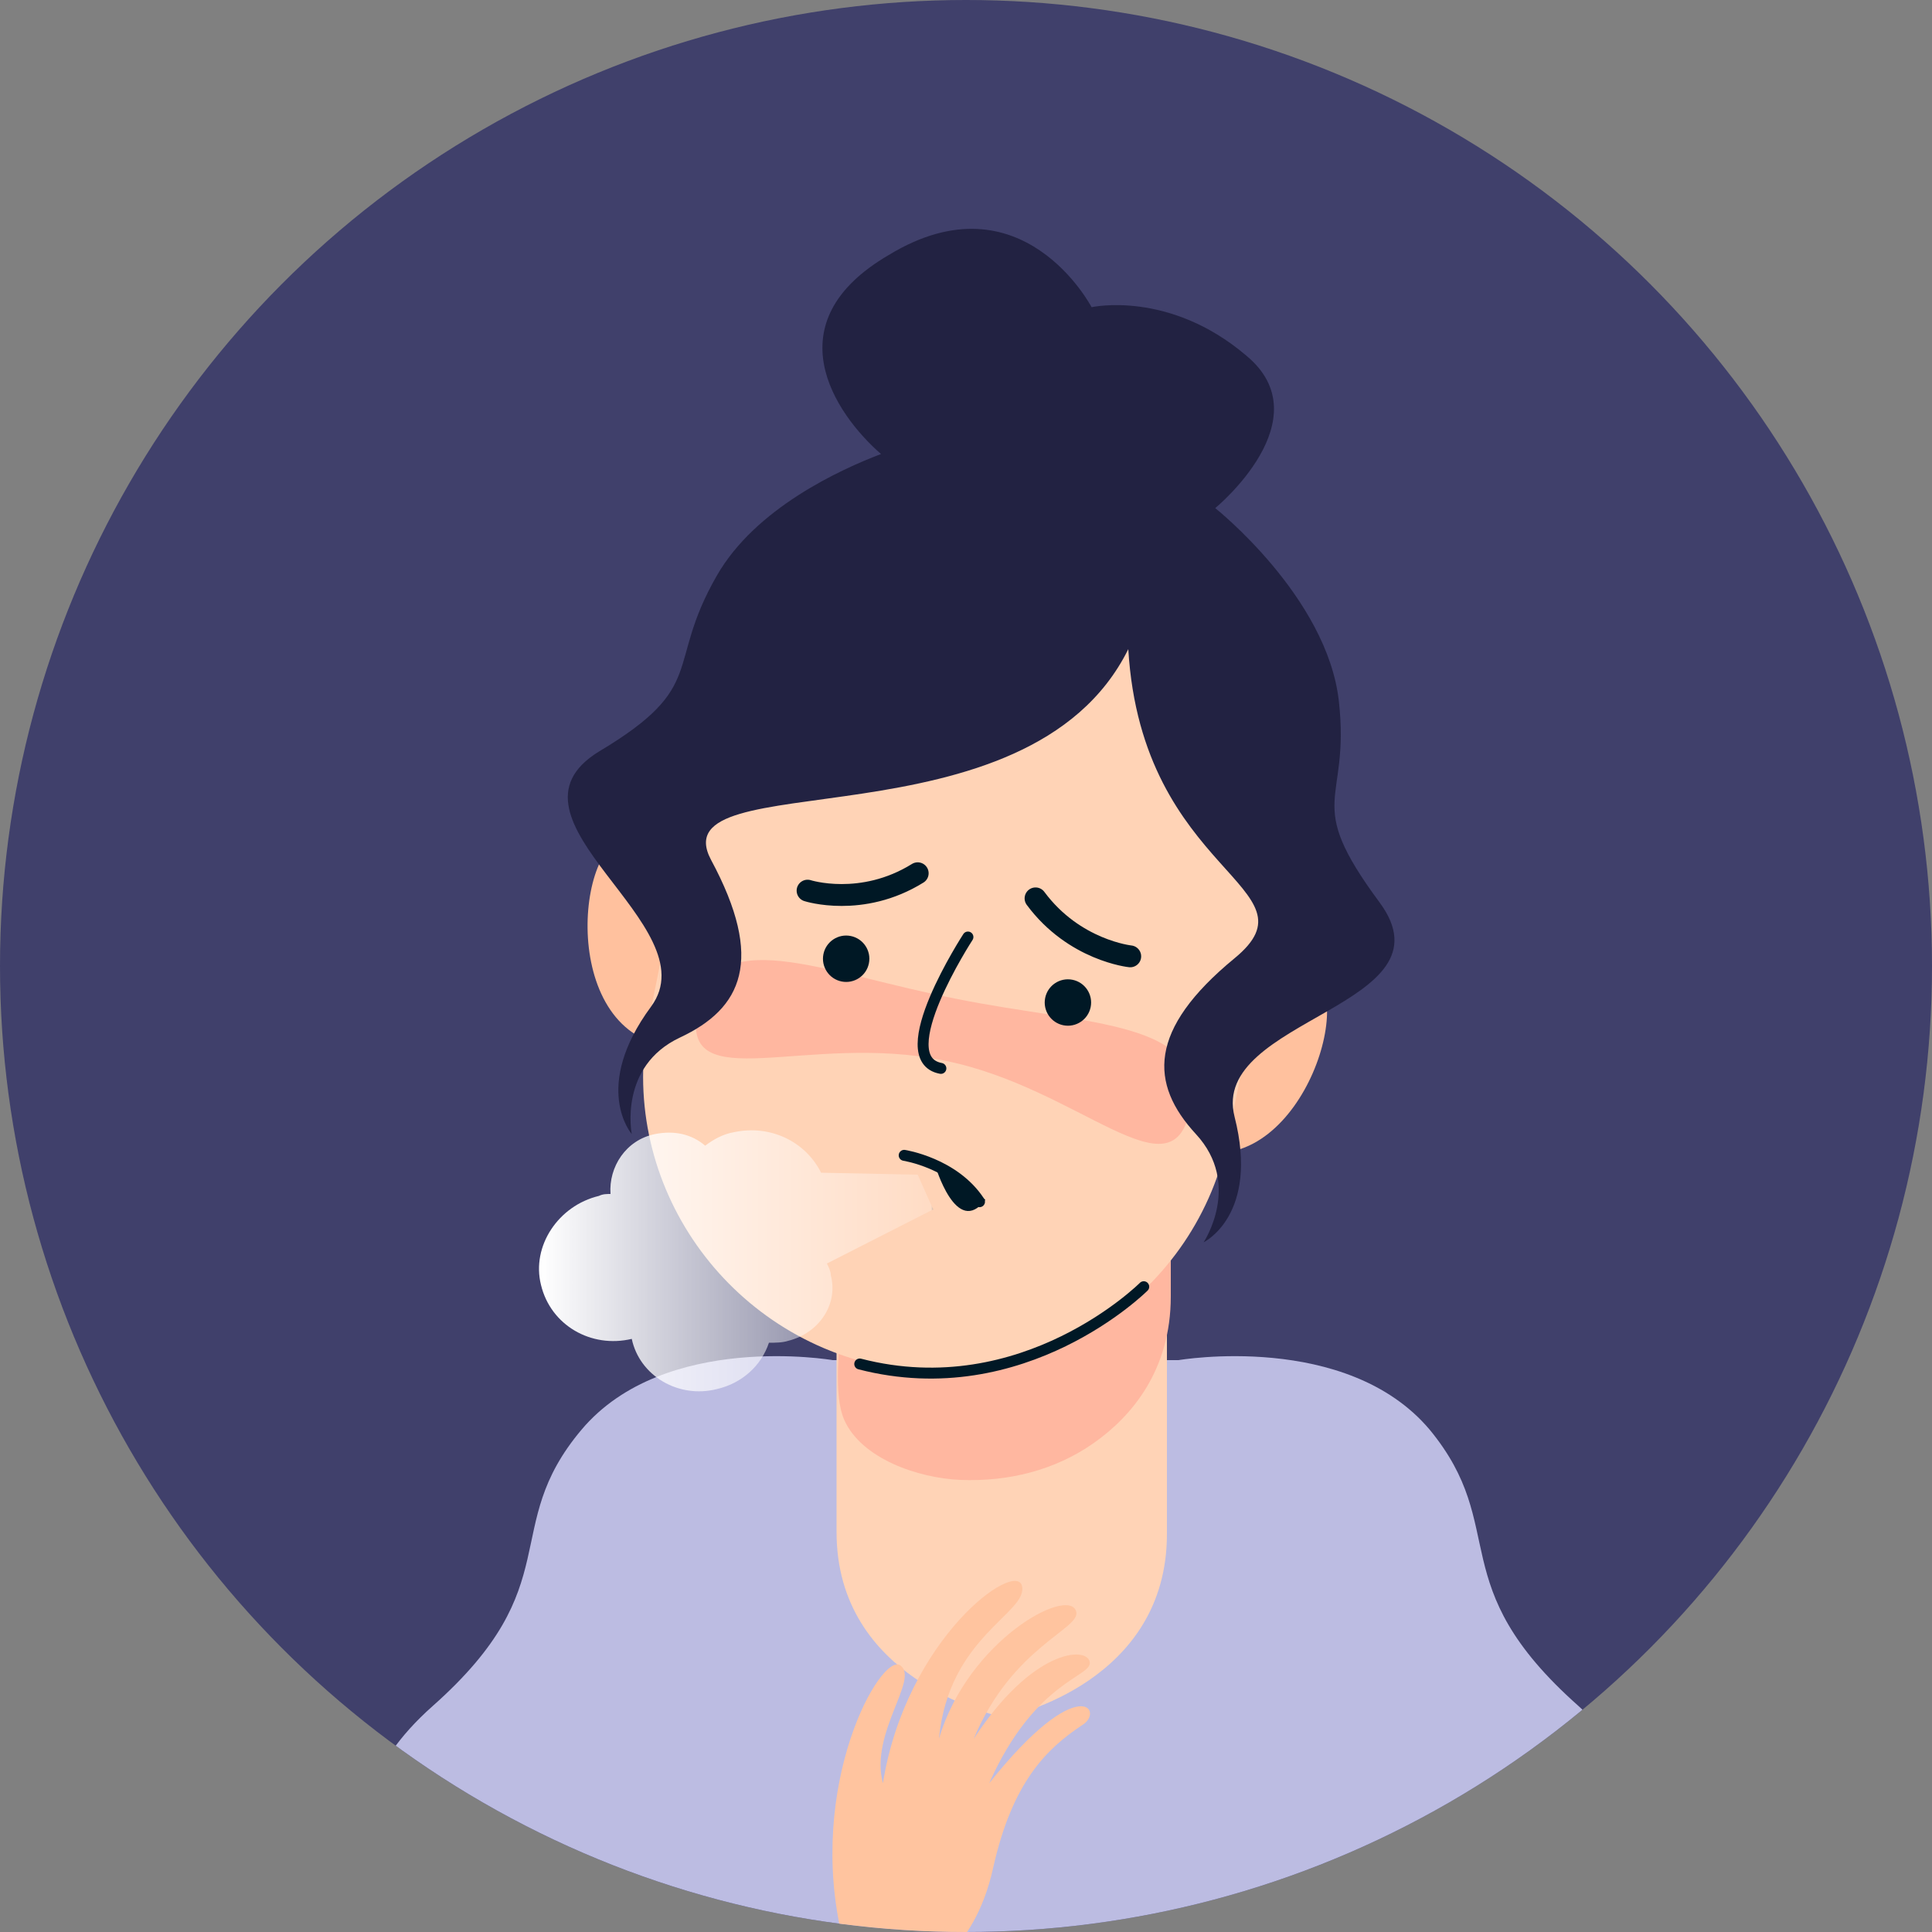 <?xml version="1.0" encoding="utf-8"?>
<!-- Generator: Adobe Illustrator 21.0.0, SVG Export Plug-In . SVG Version: 6.00 Build 0)  -->
<svg version="1.1" xmlns="http://www.w3.org/2000/svg" xmlns:xlink="http://www.w3.org/1999/xlink" x="0px" y="0px"
	 viewBox="0 0 100 100" style="enable-background:new 0 0 100 100;" xml:space="preserve">
<rect x="0" y="0" width="100" height="100" fill="#808080" stroke="none"/>
<style type="text/css">
	.st0{clip-path:url(#SVGID_2_);fill:#40406B;}
	.st1{clip-path:url(#SVGID_2_);}
	.st2{fill:#BCBCE2;}
	.st3{fill:#FFD3B6;}
	.st4{fill:#FFB7A0;}
	.st5{fill:#FFC19E;}
	.st6{fill:#222242;}
	.st7{fill:none;stroke:#001825;stroke-width:1.132;stroke-linecap:round;stroke-linejoin:round;stroke-miterlimit:10;}
	.st8{fill:#001825;}
	.st9{fill:none;stroke:#001825;stroke-width:0.566;stroke-linecap:round;stroke-linejoin:round;stroke-miterlimit:10;}
	.st10{fill:url(#SVGID_3_);}
	.st11{fill:#FFC49F;}
</style>
<g id="Layer_2">
</g>
<g id="Layer_1">
</g>
<g id="Layer_3">
	<g>
		<defs>
			<circle id="SVGID_1_" cx="50" cy="50" r="50"/>
		</defs>
		<clipPath id="SVGID_2_">
			<use xlink:href="#SVGID_1_"  style="overflow:visible;"/>
		</clipPath>
		<circle class="st0" cx="50" cy="50" r="50"/>
		<g class="st1">
			<g>
				<path class="st2" d="M93.2,119.9c-0.3-5.4-4.6-8.6-6.8-13.2c-3.1-6.5,2.4-12-4.7-18.4c-7.1-6.3-3.5-9.2-7.7-14.3
					c-4.3-5.1-13-3.6-13-3.6H43.1c0,0-8.7-1.5-13,3.6c-4.3,5.1-0.6,8-7.7,14.3c-7.1,6.3-1.6,11.8-4.7,18.4c-1.3,2.7-3.4,4.8-4.9,7.4
					c-7.2,11.7,3.8,26.4,16.4,26.4c0,0,45.7,0,45.8,0c5,0,9.9-2.1,13.4-5.7C92,130.8,93.5,125.2,93.2,119.9z"/>
				<path class="st3" d="M51.9,61.5l-8.6-1.4c0,0,0,11.3,0,19.2c0,7.6,8,9.4,8.6,9.6c0,0,0,0,0,0v0c0.6-0.1,8.5-1.9,8.5-9.5
					c0-7.9,0-19.2,0-19.2L51.9,61.5z"/>
				<path class="st4" d="M52,49.3l8.6-1.4c0,0,0,11.3,0,19.2c0,3.8-2,6.2-4,7.6c-2,1.4-4.4,2-6.9,1.9l0,0c-2.2-0.1-5.1-1.1-6-3.1
					c-0.6-1.4-0.2-3.6-0.2-6.3c0-7.9,0-19.2,0-19.2L52,49.3z"/>
				<g>
					<path class="st5" d="M36,45.4c0,0-0.1-1.5-3.1-2.1c-3-0.6-4.1,9.7,1.4,10.8C39.7,55.2,39.1,47.6,36,45.4z"/>
					<path class="st5" d="M63.8,51c0,0,0.7-1.4,3.7-0.8c3,0.6,0,10.5-5.4,9.4C56.6,58.6,60.1,51.8,63.8,51z"/>
					<path class="st3" d="M45.6,70.7L45.6,70.7c-8.3-1.7-13.7-9.8-12-18l2.3-11.4c1.7-8.3,9.8-13.7,18-12l0,0
						c8.3,1.7,13.7,9.8,12,18l-2.3,11.4C62,67,53.9,72.4,45.6,70.7z"/>
					<path class="st4" d="M61.6,57.4c0.9-4.6-5.1-4.3-12.1-5.7c-7.1-1.4-12.5-4-13.4,0.6c-0.9,4.6,5.7,1.1,12.8,2.6
						C55.9,56.3,60.7,62.1,61.6,57.4z"/>
					<path class="st6" d="M71.4,46.7c-4-5.4-1.5-5-2.1-10.4c-0.6-5.4-6.4-10-6.4-10s5.6-4.6,1.6-7.9c-4-3.4-8-2.5-8-2.5
						S52.9,9,46,13.2c-6,3.5-2.8,8.2-0.4,10.3c-2.1,0.8-6.5,2.8-8.5,6.3c-2.7,4.7-0.4,5.7-6.1,9.1c-5.7,3.5,5.8,9,2.7,13.2
						c-3.1,4.2-1,6.6-1,6.6s-0.7-3.5,2.5-5c3.2-1.5,4.4-4,1.6-9.2c-2.7-5.1,16.4-0.4,21.6-10.9c0.7,11.7,10,12.3,5.5,16
						c-4.5,3.7-4.4,6.5-2,9.1c2.4,2.6,0.4,5.6,0.4,5.6s2.9-1.4,1.6-6.5C62.6,52.7,75.4,52.1,71.4,46.7z"/>
					<g>
						<path class="st7" d="M41.8,46.1c0,0,2.8,0.9,5.7-0.9"/>
						<path class="st7" d="M58.5,49.5c0,0-2.9-0.3-4.9-3"/>
						
							<ellipse transform="matrix(0.197 -0.981 0.981 0.197 -6.533 95.915)" class="st8" cx="55.3" cy="51.9" rx="1.2" ry="1.2"/>
						
							<ellipse transform="matrix(0.197 -0.981 0.981 0.197 -13.489 82.821)" class="st8" cx="43.8" cy="49.6" rx="1.2" ry="1.2"/>
					</g>
					<path class="st9" d="M50.1,48.5c0,0-4.1,6.3-1.4,6.8"/>
					<path class="st9" d="M46.8,59.8c0,0,2.6,0.4,3.9,2.4"/>
					<path class="st8" d="M48.4,60.3c0,0,1.1,3.8,2.6,1.8"/>
					<linearGradient id="SVGID_3_" gradientUnits="userSpaceOnUse" x1="27.988" y1="65.234" x2="48.445" y2="65.234">
						<stop  offset="0" style="stop-color:#FFFFFF"/>
						<stop  offset="0.987" style="stop-color:#FFFFFF;stop-opacity:0.2"/>
						<stop  offset="1" style="stop-color:#000000"/>
					</linearGradient>
					<path class="st10" d="M47.5,60.8l-5-0.1c-0.8-1.6-2.6-2.5-4.5-2.1c-0.6,0.1-1.1,0.4-1.5,0.7c-0.7-0.6-1.6-0.8-2.6-0.6
						c-1.5,0.3-2.4,1.7-2.3,3.1c-0.2,0-0.4,0-0.6,0.1c-2.1,0.5-3.5,2.6-3,4.6c0.5,2.1,2.6,3.3,4.7,2.8c0,0,0,0,0,0c0,0,0,0,0,0
						c0.4,1.9,2.4,3.1,4.4,2.6c1.3-0.3,2.3-1.2,2.7-2.4c0.3,0,0.7,0,1-0.1c1.6-0.4,2.6-1.9,2.2-3.4c0-0.2-0.1-0.4-0.2-0.6l5.5-2.8
						L47.5,60.8z"/>
				</g>
				<path class="st11" d="M39.6,119.8l8-17.6c0,0,2.8-1,3.8-5.5c1-4.5,2.8-6.2,4.6-7.4c1.2-0.7-0.1-2.9-4.8,3
					c2.4-5.4,5.4-5.5,5.2-6.3c-0.2-0.8-3-0.6-6,4c2-4.8,5.6-5.7,5.3-6.6c-0.4-1.3-5.6,1.5-7.1,6.6c0.5-5.3,4.6-6.5,4.3-7.9
					c-0.3-1.4-6,2.7-7.2,10.2c-0.7-2.6,1.9-5.4,0.9-6.1c-1-0.7-4.9,6.2-3,14.1c-4,6.1-11.1,15-11.1,15L39.6,119.8z"/>
				<path class="st2" d="M17.8,136.4c0,0-7.9-4.6-3.3-10.6c4.3-5.7,6.2-16.6,18.8-16.1c1,0,2,0.4,2.7,0.9c2,1.5,4.6,2.5,6.3,2.9
					c1.1,0.3,2,1,2.2,1.7c0.7,1.9,1.3,5.8-1.8,10.3c-4.4,6.5-2.8,15.6-11.9,14.7C21.7,139.4,17.8,136.4,17.8,136.4z"/>
				<path class="st9" d="M59.2,66.6c0,0-6.2,6.2-14.7,4"/>
			</g>
		</g>
	</g>
</g>
</svg>
